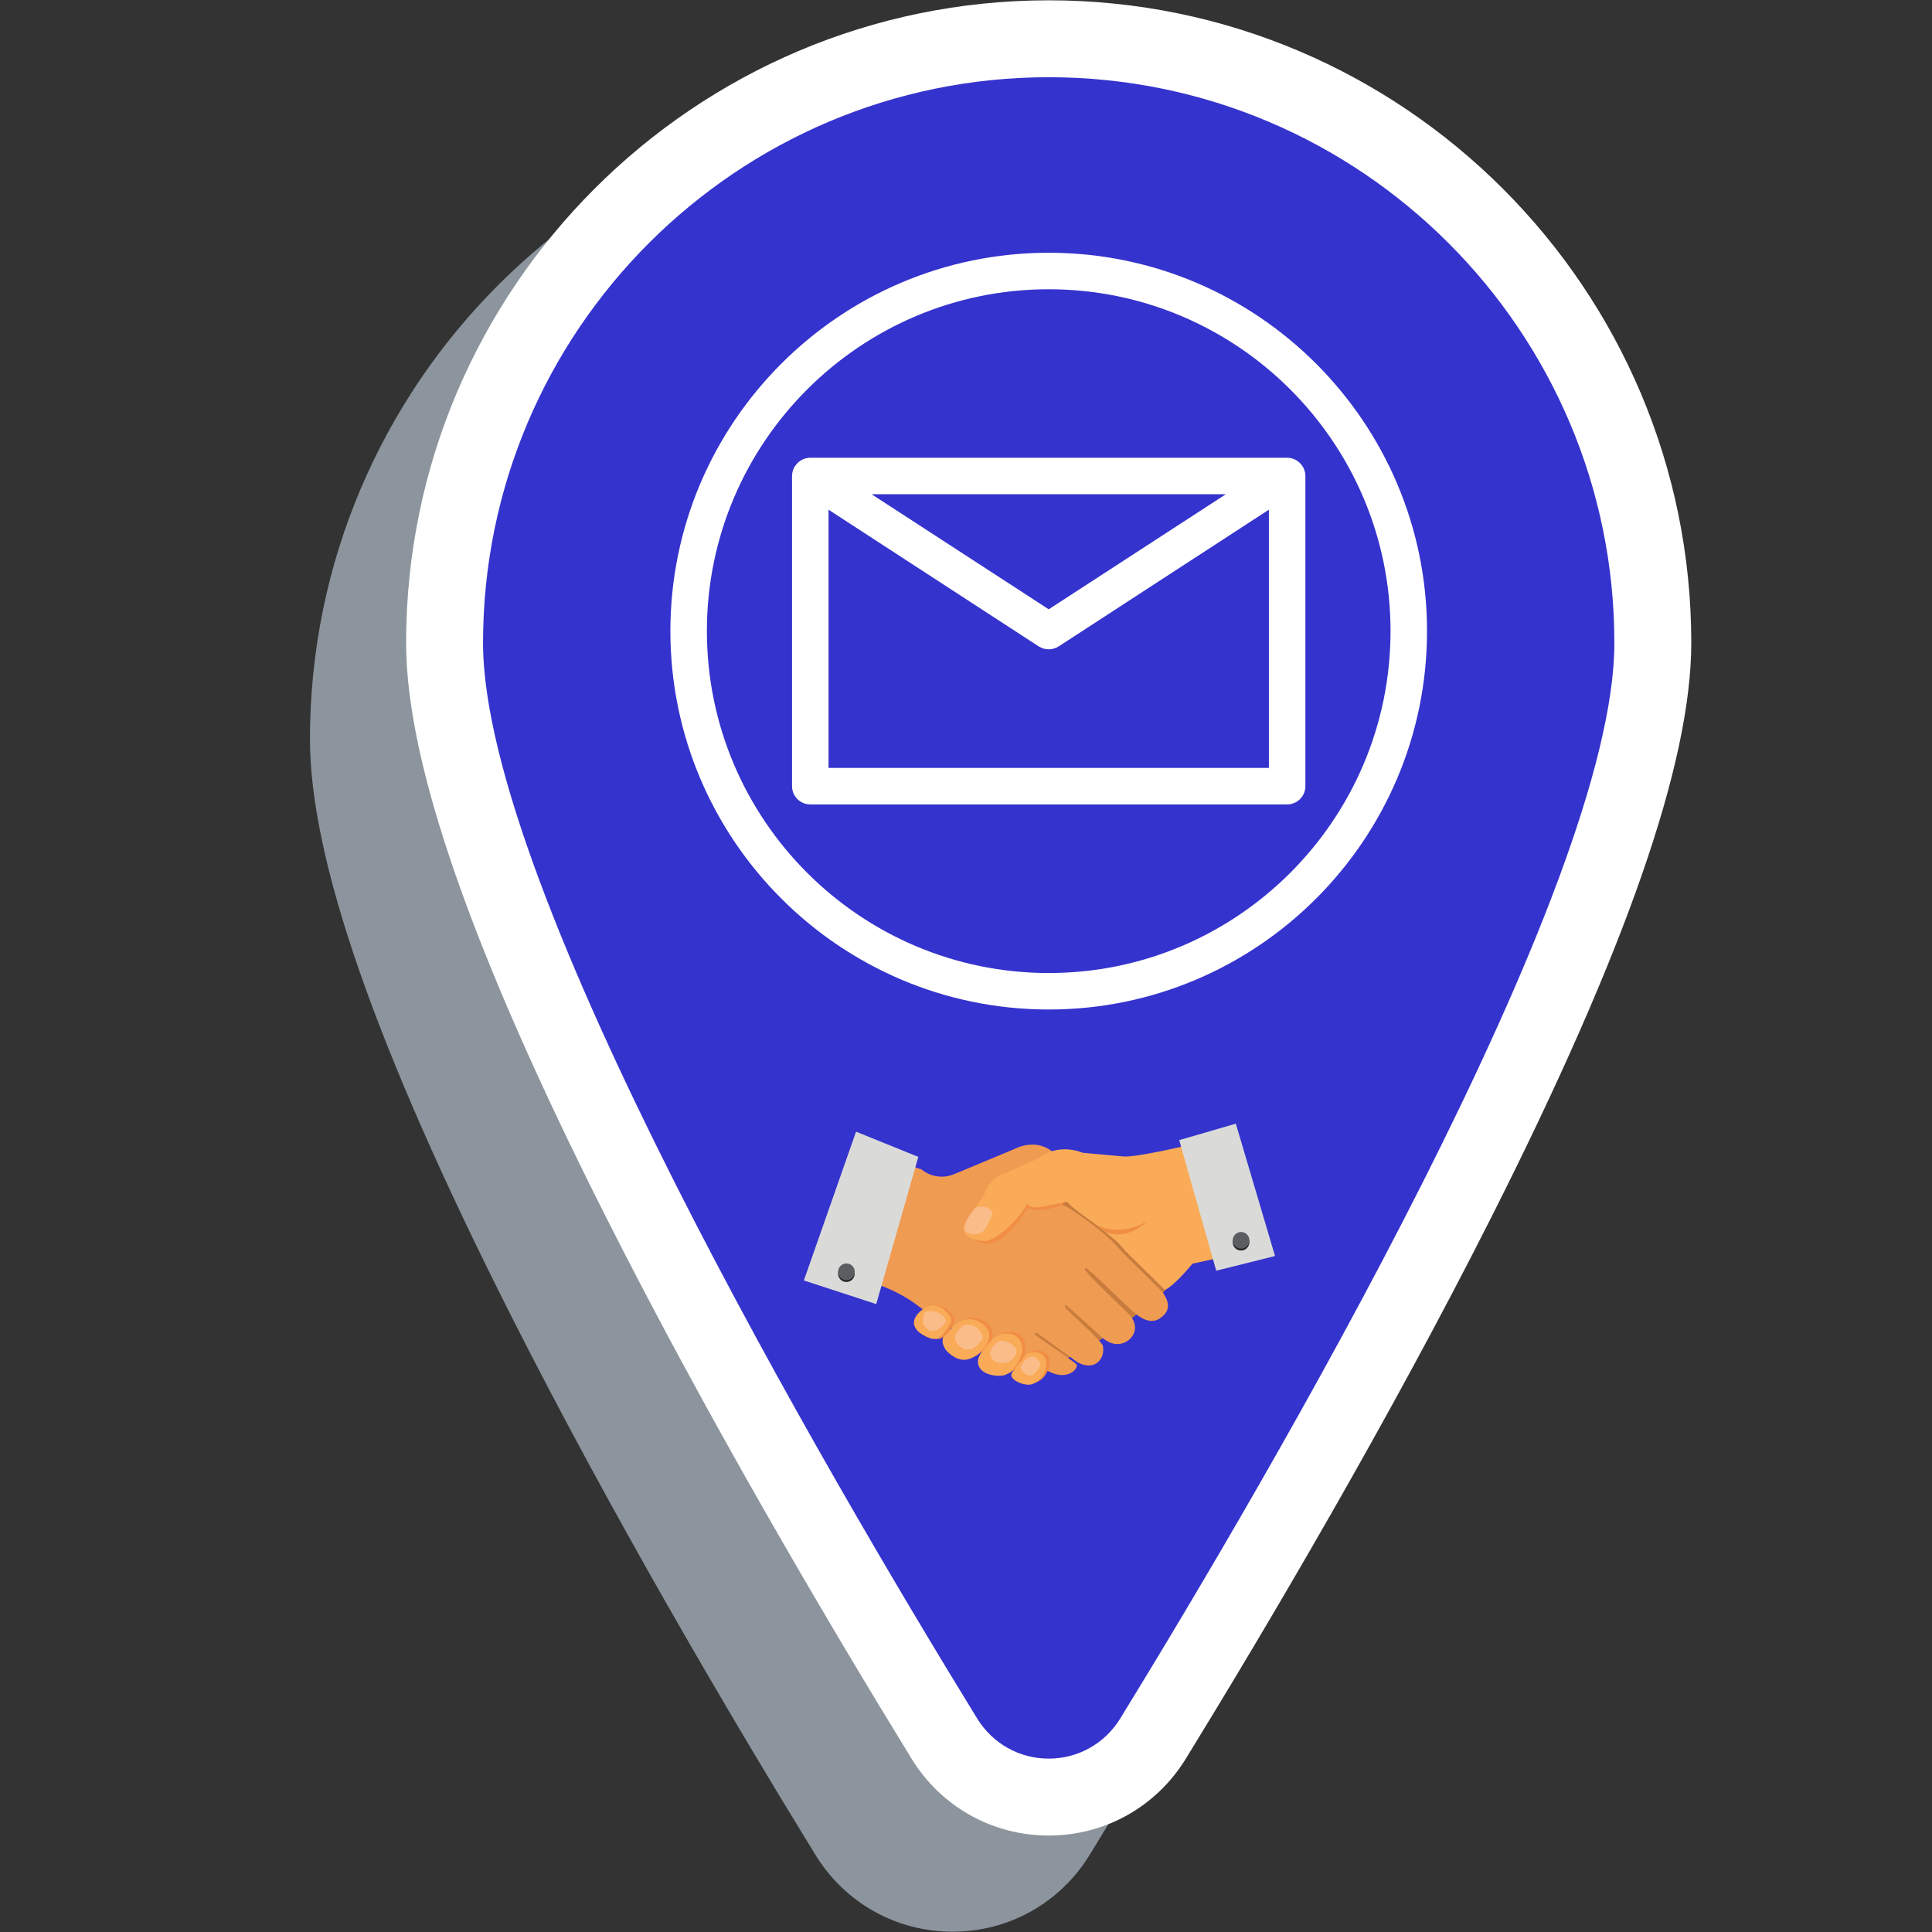 <svg xmlns="http://www.w3.org/2000/svg" xmlns:xlink="http://www.w3.org/1999/xlink" width="500" zoomAndPan="magnify" viewBox="0 0 375 375" height="500" preserveAspectRatio="xMidYMid meet" version="1.0"><rect x="0" y="0" width="375" height="375" fill="#333333" stroke="none"/><defs><clipPath id="8a156c9712"><path d="M 60.16 18 L 310 18 L 310 375 L 60.16 375 Z M 60.16 18 " clip-rule="nonzero"/></clipPath><clipPath id="2160f41632"><path d="M 78 0 L 328.66 0 L 328.66 357 L 78 357 Z M 78 0 " clip-rule="nonzero"/></clipPath><clipPath id="d747a2ca4c"><path d="M 156.008 219 L 179 219 L 179 254 L 156.008 254 Z M 156.008 219 " clip-rule="nonzero"/></clipPath><clipPath id="7f76bf43eb"><path d="M 228 218.105 L 247.508 218.105 L 247.508 247 L 228 247 Z M 228 218.105 " clip-rule="nonzero"/></clipPath></defs><g clip-path="url(#8a156c9712)"><path fill="#8c959d" d="M 184.891 374.941 C 174.008 374.941 164.082 369.406 158.336 360.129 L 158.305 360.082 C 142.266 333.965 118.945 294.508 98.922 254.824 C 72.84 203.137 60.164 166.703 60.164 143.449 C 60.164 74.672 116.113 18.723 184.891 18.723 C 253.664 18.723 309.613 74.672 309.613 143.449 C 309.613 166.703 296.938 203.137 270.855 254.824 C 250.832 294.508 227.512 333.965 211.473 360.082 L 211.441 360.129 C 205.695 369.406 195.77 374.941 184.891 374.941 " fill-opacity="1" fill-rule="nonzero"/></g><g clip-path="url(#2160f41632)"><path fill="#ffffff" d="M 203.555 0.059 C 134.777 0.059 78.828 56.008 78.828 124.781 C 78.828 148.039 91.504 184.473 117.586 236.16 C 137.609 275.844 160.934 315.301 176.969 341.418 L 177 341.465 C 182.746 350.742 192.672 356.277 203.555 356.277 C 214.434 356.277 224.359 350.742 230.105 341.465 L 230.137 341.418 C 246.176 315.301 269.496 275.844 289.52 236.16 C 315.602 184.473 328.277 148.039 328.277 124.781 C 328.277 56.008 272.328 0.059 203.555 0.059 " fill-opacity="1" fill-rule="nonzero"/></g><path fill="#3533cd" d="M 130.121 122.492 C 130.121 82 163.059 49.059 203.555 49.059 C 244.047 49.059 276.984 82 276.984 122.492 C 276.984 163.008 244.047 195.945 203.555 195.945 C 163.059 195.945 130.121 163.008 130.121 122.492 Z M 203.555 14.988 C 143.012 14.988 93.758 64.242 93.758 124.781 C 93.758 172.359 160.863 286.66 189.691 333.602 C 192.691 338.441 197.863 341.348 203.555 341.348 C 209.246 341.348 214.414 338.441 217.414 333.602 C 246.242 286.66 313.348 172.359 313.348 124.781 C 313.348 64.242 264.094 14.988 203.555 14.988 " fill-opacity="1" fill-rule="nonzero"/><path fill="#3533cd" d="M 249.832 156.137 L 157.277 156.137 C 155.316 156.137 153.734 154.555 153.734 152.598 L 153.734 92.41 C 153.734 92.246 153.734 92.082 153.781 91.914 C 153.781 91.773 153.805 91.633 153.852 91.516 C 153.898 91.301 153.969 91.113 154.062 90.922 C 154.109 90.781 154.207 90.617 154.301 90.477 L 154.348 90.426 C 154.441 90.285 154.559 90.145 154.68 90.004 C 154.75 89.93 154.82 89.859 154.891 89.789 C 155.055 89.625 155.219 89.508 155.41 89.391 C 155.551 89.293 155.715 89.199 155.906 89.129 C 156.047 89.059 156.238 89.012 156.402 88.965 C 156.496 88.941 156.566 88.918 156.66 88.918 C 156.848 88.867 157.039 88.848 157.25 88.848 L 249.855 88.848 C 250.066 88.848 250.258 88.867 250.445 88.918 C 250.539 88.918 250.613 88.941 250.707 88.965 C 250.871 89.012 251.059 89.059 251.199 89.129 C 251.391 89.199 251.555 89.293 251.695 89.391 C 251.887 89.508 252.051 89.625 252.215 89.789 C 252.285 89.859 252.355 89.93 252.43 90.004 C 252.57 90.121 252.664 90.262 252.758 90.426 L 252.809 90.477 C 252.902 90.617 252.996 90.781 253.043 90.922 C 253.137 91.113 253.207 91.301 253.254 91.516 C 253.305 91.633 253.324 91.773 253.324 91.914 C 253.375 92.082 253.375 92.246 253.375 92.41 L 253.375 152.598 C 253.375 154.555 251.789 156.137 249.832 156.137 Z M 203.555 56.145 C 166.957 56.145 137.207 85.918 137.207 122.492 C 137.207 159.09 166.957 188.863 203.555 188.863 C 240.152 188.863 269.902 159.09 269.902 122.492 C 269.902 85.918 240.152 56.145 203.555 56.145 " fill-opacity="1" fill-rule="nonzero"/><path fill="#3533cd" d="M 237.934 95.93 L 203.555 118.266 L 169.176 95.93 Z M 237.934 95.93 " fill-opacity="1" fill-rule="nonzero"/><path fill="#3533cd" d="M 246.289 98.93 L 246.289 149.055 L 160.816 149.055 L 160.816 98.93 L 201.617 125.465 C 202.207 125.844 202.895 126.031 203.555 126.031 C 204.215 126.031 204.898 125.844 205.492 125.465 L 246.289 98.93 " fill-opacity="1" fill-rule="nonzero"/><path fill="#3533cd" d="M 154.348 90.426 C 154.227 90.57 154.133 90.734 154.062 90.922 C 154.109 90.781 154.207 90.617 154.301 90.477 L 154.348 90.426 " fill-opacity="1" fill-rule="nonzero"/><path fill="#3533cd" d="M 253.043 90.922 C 252.973 90.734 252.879 90.57 252.758 90.426 L 252.809 90.477 C 252.902 90.617 252.996 90.781 253.043 90.922 " fill-opacity="1" fill-rule="nonzero"/><path fill="#c77c3d" d="M 206.547 226.543 C 206.547 226.543 179.414 250.23 178.766 253.152 C 178.766 253.152 179.777 253.766 180.801 255.301 C 181.98 257.082 183.566 257.906 184.453 257.559 C 185.734 257.059 185.746 256.148 185.746 256.148 L 203.246 265.105 C 203.246 265.105 209.98 263.891 224.844 251.863 L 228.969 247.312 L 206.547 226.543 " fill-opacity="1" fill-rule="nonzero"/><path fill="#f09b52" d="M 178.828 226.961 C 178.828 226.961 181.488 229.43 185.23 227.891 L 197.023 222.973 C 197.023 222.973 201.113 220.684 204.629 223.824 C 204.629 223.824 200.059 231.875 207.078 234.238 C 207.078 234.238 213.703 238.348 217.008 242.125 C 218.668 244.023 222.312 247.352 224.016 249.184 C 224.473 249.676 225.434 250.445 225.883 251.152 C 226.508 252.137 227.668 254.25 225.176 255.848 C 225.176 255.848 223.449 257.422 220.672 255.184 C 218.09 253.102 213.711 248.48 210.988 246.242 C 210.84 246.121 210.125 245.879 211.023 247.008 C 212.129 248.395 217.473 253.492 217.473 253.492 C 217.473 253.492 219.484 255.301 219.91 256.145 C 220.281 256.883 220.801 258.469 219.277 259.93 C 219.277 259.93 217.094 262.16 214.133 259.793 L 207.414 253.723 C 207.414 253.723 205.973 252.512 207.047 254.148 C 207.047 254.148 213.863 260.344 214.055 261.18 C 214.605 263.562 212.613 266.289 209.148 264.414 L 201.289 258.734 C 201.289 258.734 200.531 258.523 201.086 259.219 C 201.086 259.219 208.406 264.25 208.895 264.762 C 209.531 265.434 207.461 267.953 204.031 266.406 C 199.133 264.199 189.191 260.086 184.453 257.559 C 182.785 256.668 179.414 254.43 178.133 253.418 C 178.133 253.418 173.012 249.215 165.414 248.109 L 173.855 225.414 L 178.828 226.961 " fill-opacity="1" fill-rule="nonzero"/><path fill="#f18d45" d="M 184.082 258.719 C 184.082 258.719 185.961 256.797 187.051 256.156 C 189.266 254.852 192.715 256.82 192.652 258.754 C 192.652 258.754 193.199 260.73 189.594 263.086 C 188.93 263.52 186.863 264.496 184.359 261.848 C 184.359 261.848 182.887 260.102 184.082 258.719 " fill-opacity="1" fill-rule="nonzero"/><path fill="#f18d45" d="M 190.492 263.75 C 190.609 262.332 192.914 259.996 193.895 259.195 C 195.047 258.25 199.191 257.727 199.117 262.055 C 199.117 262.055 198.488 265.016 196.047 266.441 C 194.883 267.117 190.234 266.75 190.492 263.75 " fill-opacity="1" fill-rule="nonzero"/><path fill="#f18d45" d="M 199.754 262.754 C 200.574 261.754 204.023 261.664 203.703 264.789 C 203.582 265.973 202.723 267.844 200.871 268.391 C 199.527 268.793 196.277 267.457 197.09 266.168 C 197.648 265.285 197.898 265.012 199.754 262.754 " fill-opacity="1" fill-rule="nonzero"/><path fill="#f9ab58" d="M 183.422 259.031 C 183.422 259.031 185.301 257.109 186.391 256.465 C 188.605 255.16 192.055 257.129 191.988 259.062 C 191.988 259.062 192.535 261.039 188.934 263.395 C 188.266 263.832 186.203 264.805 183.695 262.156 C 183.695 262.156 182.223 260.41 183.422 259.031 " fill-opacity="1" fill-rule="nonzero"/><path fill="#f18d45" d="M 189.031 240.555 C 189.031 240.555 193.227 244.832 199.438 234.461 C 199.438 234.461 201.891 235.68 206.172 233.871 L 207.168 232.684 C 207.168 232.684 198.957 232.523 198.973 232.688 C 198.988 232.852 189.031 240.555 189.031 240.555 " fill-opacity="1" fill-rule="nonzero"/><path fill="#f9ab58" d="M 189.828 264.059 C 189.949 262.641 192.25 260.309 193.23 259.504 C 194.387 258.559 198.527 258.035 198.453 262.363 C 198.453 262.363 197.828 265.324 195.383 266.75 C 194.223 267.43 189.574 267.062 189.828 264.059 " fill-opacity="1" fill-rule="nonzero"/><path fill="#f9ab58" d="M 199.09 263.062 C 199.91 262.062 203.359 261.973 203.043 265.098 C 202.922 266.285 202.062 268.152 200.211 268.703 C 198.863 269.102 195.613 267.766 196.426 266.477 C 196.984 265.594 197.238 265.32 199.09 263.062 " fill-opacity="1" fill-rule="nonzero"/><path fill="#f18d45" d="M 178.445 255.508 C 178.824 254.898 179.387 254.34 180.457 253.68 C 181.102 253.281 182.777 253.309 183.688 254.051 C 184.348 254.586 185.617 255.805 185.188 256.695 C 184.363 258.379 183.047 260.641 180.941 259.672 C 180.941 259.672 176.77 258.223 178.445 255.508 " fill-opacity="1" fill-rule="nonzero"/><path fill="#f9ab58" d="M 177.793 255.492 C 178.168 254.883 178.734 254.324 179.801 253.664 C 180.449 253.266 182.121 253.289 183.035 254.035 C 183.691 254.57 184.965 255.789 184.531 256.676 C 183.711 258.363 182.395 260.621 180.285 259.656 C 180.285 259.656 176.117 258.207 177.793 255.492 " fill-opacity="1" fill-rule="nonzero"/><g clip-path="url(#d747a2ca4c)"><path fill="#dadbd8" d="M 178.242 224.551 L 170.078 253.121 L 156.031 248.535 L 166.16 219.656 L 178.242 224.551 " fill-opacity="1" fill-rule="nonzero"/></g><path fill="#fabd8a" d="M 179.504 254.711 C 179.504 254.711 178.547 256.617 179.691 257.613 C 179.691 257.613 181.055 259.746 183.449 256.809 C 183.848 256.32 183.223 255.289 181.953 254.773 C 181.953 254.773 180.77 254.137 179.504 254.711 " fill-opacity="1" fill-rule="nonzero"/><path fill="#fabd8a" d="M 185.422 259.102 C 185.422 259.102 186.473 257.371 187.203 257.18 C 187.957 256.98 190.117 257.203 190.754 259.434 C 190.863 259.816 190.203 260.504 189.902 260.875 C 189.34 261.559 187.996 262.52 186.695 261.578 C 186.695 261.578 184.984 260.707 185.422 259.102 " fill-opacity="1" fill-rule="nonzero"/><path fill="#fabd8a" d="M 192.551 261.598 C 192.812 261.09 193.688 260.215 194.383 260.23 C 195.527 260.262 198.031 261.43 197.129 263.012 C 197.129 263.012 196.359 264.352 195.047 264.523 C 195.047 264.523 192.746 265.035 192.188 262.883 C 192.105 262.559 192.398 261.895 192.551 261.598 " fill-opacity="1" fill-rule="nonzero"/><path fill="#fabd8a" d="M 198.125 265.555 C 198.348 266.406 199.637 267.422 200.586 266.754 C 200.973 266.484 201.816 265.527 201.914 265.07 C 202.078 264.293 200.742 262.441 199.195 263.812 C 198.828 264.137 198.004 265.082 198.125 265.555 " fill-opacity="1" fill-rule="nonzero"/><path fill="#f9ab58" d="M 210.133 223.75 C 210.133 223.75 205.609 221.672 201.551 224.832 L 195.043 227.77 C 195.043 227.77 192.359 228.297 191.129 231.641 L 187.664 236.996 C 187.664 236.996 184.953 240.633 191.484 240.91 C 191.484 240.91 195.383 239.816 199.07 234.246 L 199.145 233.484 C 199.145 233.484 199.445 234.473 201.629 234.367 C 201.629 234.367 203.93 233.883 207.105 233.258 C 207.105 233.258 207.523 233.922 210.25 235.902 C 210.25 235.902 216.941 240.551 218.352 242.758 L 226.109 250.371 C 226.109 250.371 227.508 250.008 231.473 245.273 L 239.199 243.578 L 234.113 221.438 C 234.113 221.438 221.719 224.57 218.207 224.48 L 210.133 223.75 " fill-opacity="1" fill-rule="nonzero"/><g clip-path="url(#7f76bf43eb)"><path fill="#dadbd8" d="M 228.887 221.301 L 236.07 246.641 L 247.48 243.793 L 239.871 218.102 L 228.887 221.301 " fill-opacity="1" fill-rule="nonzero"/></g><path fill="#fabd8a" d="M 189.383 234.336 C 189.383 234.336 192.105 233.684 192.645 235.574 C 192.645 235.574 191.449 238.68 190.473 239.277 C 189.719 239.742 187.41 239.68 187.113 238.449 C 187.113 238.449 186.984 237.207 189.383 234.336 " fill-opacity="1" fill-rule="nonzero"/><path fill="#f18d45" d="M 212.738 237.711 C 212.738 237.711 217.32 240.305 222.691 237.016 C 222.691 237.016 218.77 241.105 214.449 239.035 L 212.738 237.711 " fill-opacity="1" fill-rule="nonzero"/><path fill="#252627" d="M 165.902 247.258 C 165.879 248.148 165.137 248.852 164.242 248.832 C 163.348 248.809 162.645 248.062 162.668 247.172 C 162.691 246.281 163.434 245.574 164.328 245.598 C 165.219 245.621 165.926 246.363 165.902 247.258 " fill-opacity="1" fill-rule="nonzero"/><path fill="#5a5e60" d="M 165.91 246.895 C 165.887 247.785 165.145 248.488 164.25 248.465 C 163.359 248.441 162.652 247.699 162.676 246.809 C 162.699 245.914 163.441 245.211 164.336 245.234 C 165.23 245.258 165.934 246 165.91 246.895 " fill-opacity="1" fill-rule="nonzero"/><path fill="#252627" d="M 242.5 241.152 C 242.477 242.043 241.734 242.75 240.84 242.727 C 239.949 242.703 239.242 241.961 239.266 241.066 C 239.289 240.176 240.031 239.469 240.926 239.492 C 241.816 239.516 242.523 240.258 242.5 241.152 " fill-opacity="1" fill-rule="nonzero"/><path fill="#5a5e60" d="M 242.508 240.789 C 242.488 241.68 241.742 242.383 240.852 242.363 C 239.957 242.34 239.254 241.598 239.277 240.703 C 239.301 239.812 240.043 239.105 240.938 239.129 C 241.828 239.152 242.531 239.895 242.508 240.789 " fill-opacity="1" fill-rule="nonzero"/></svg>